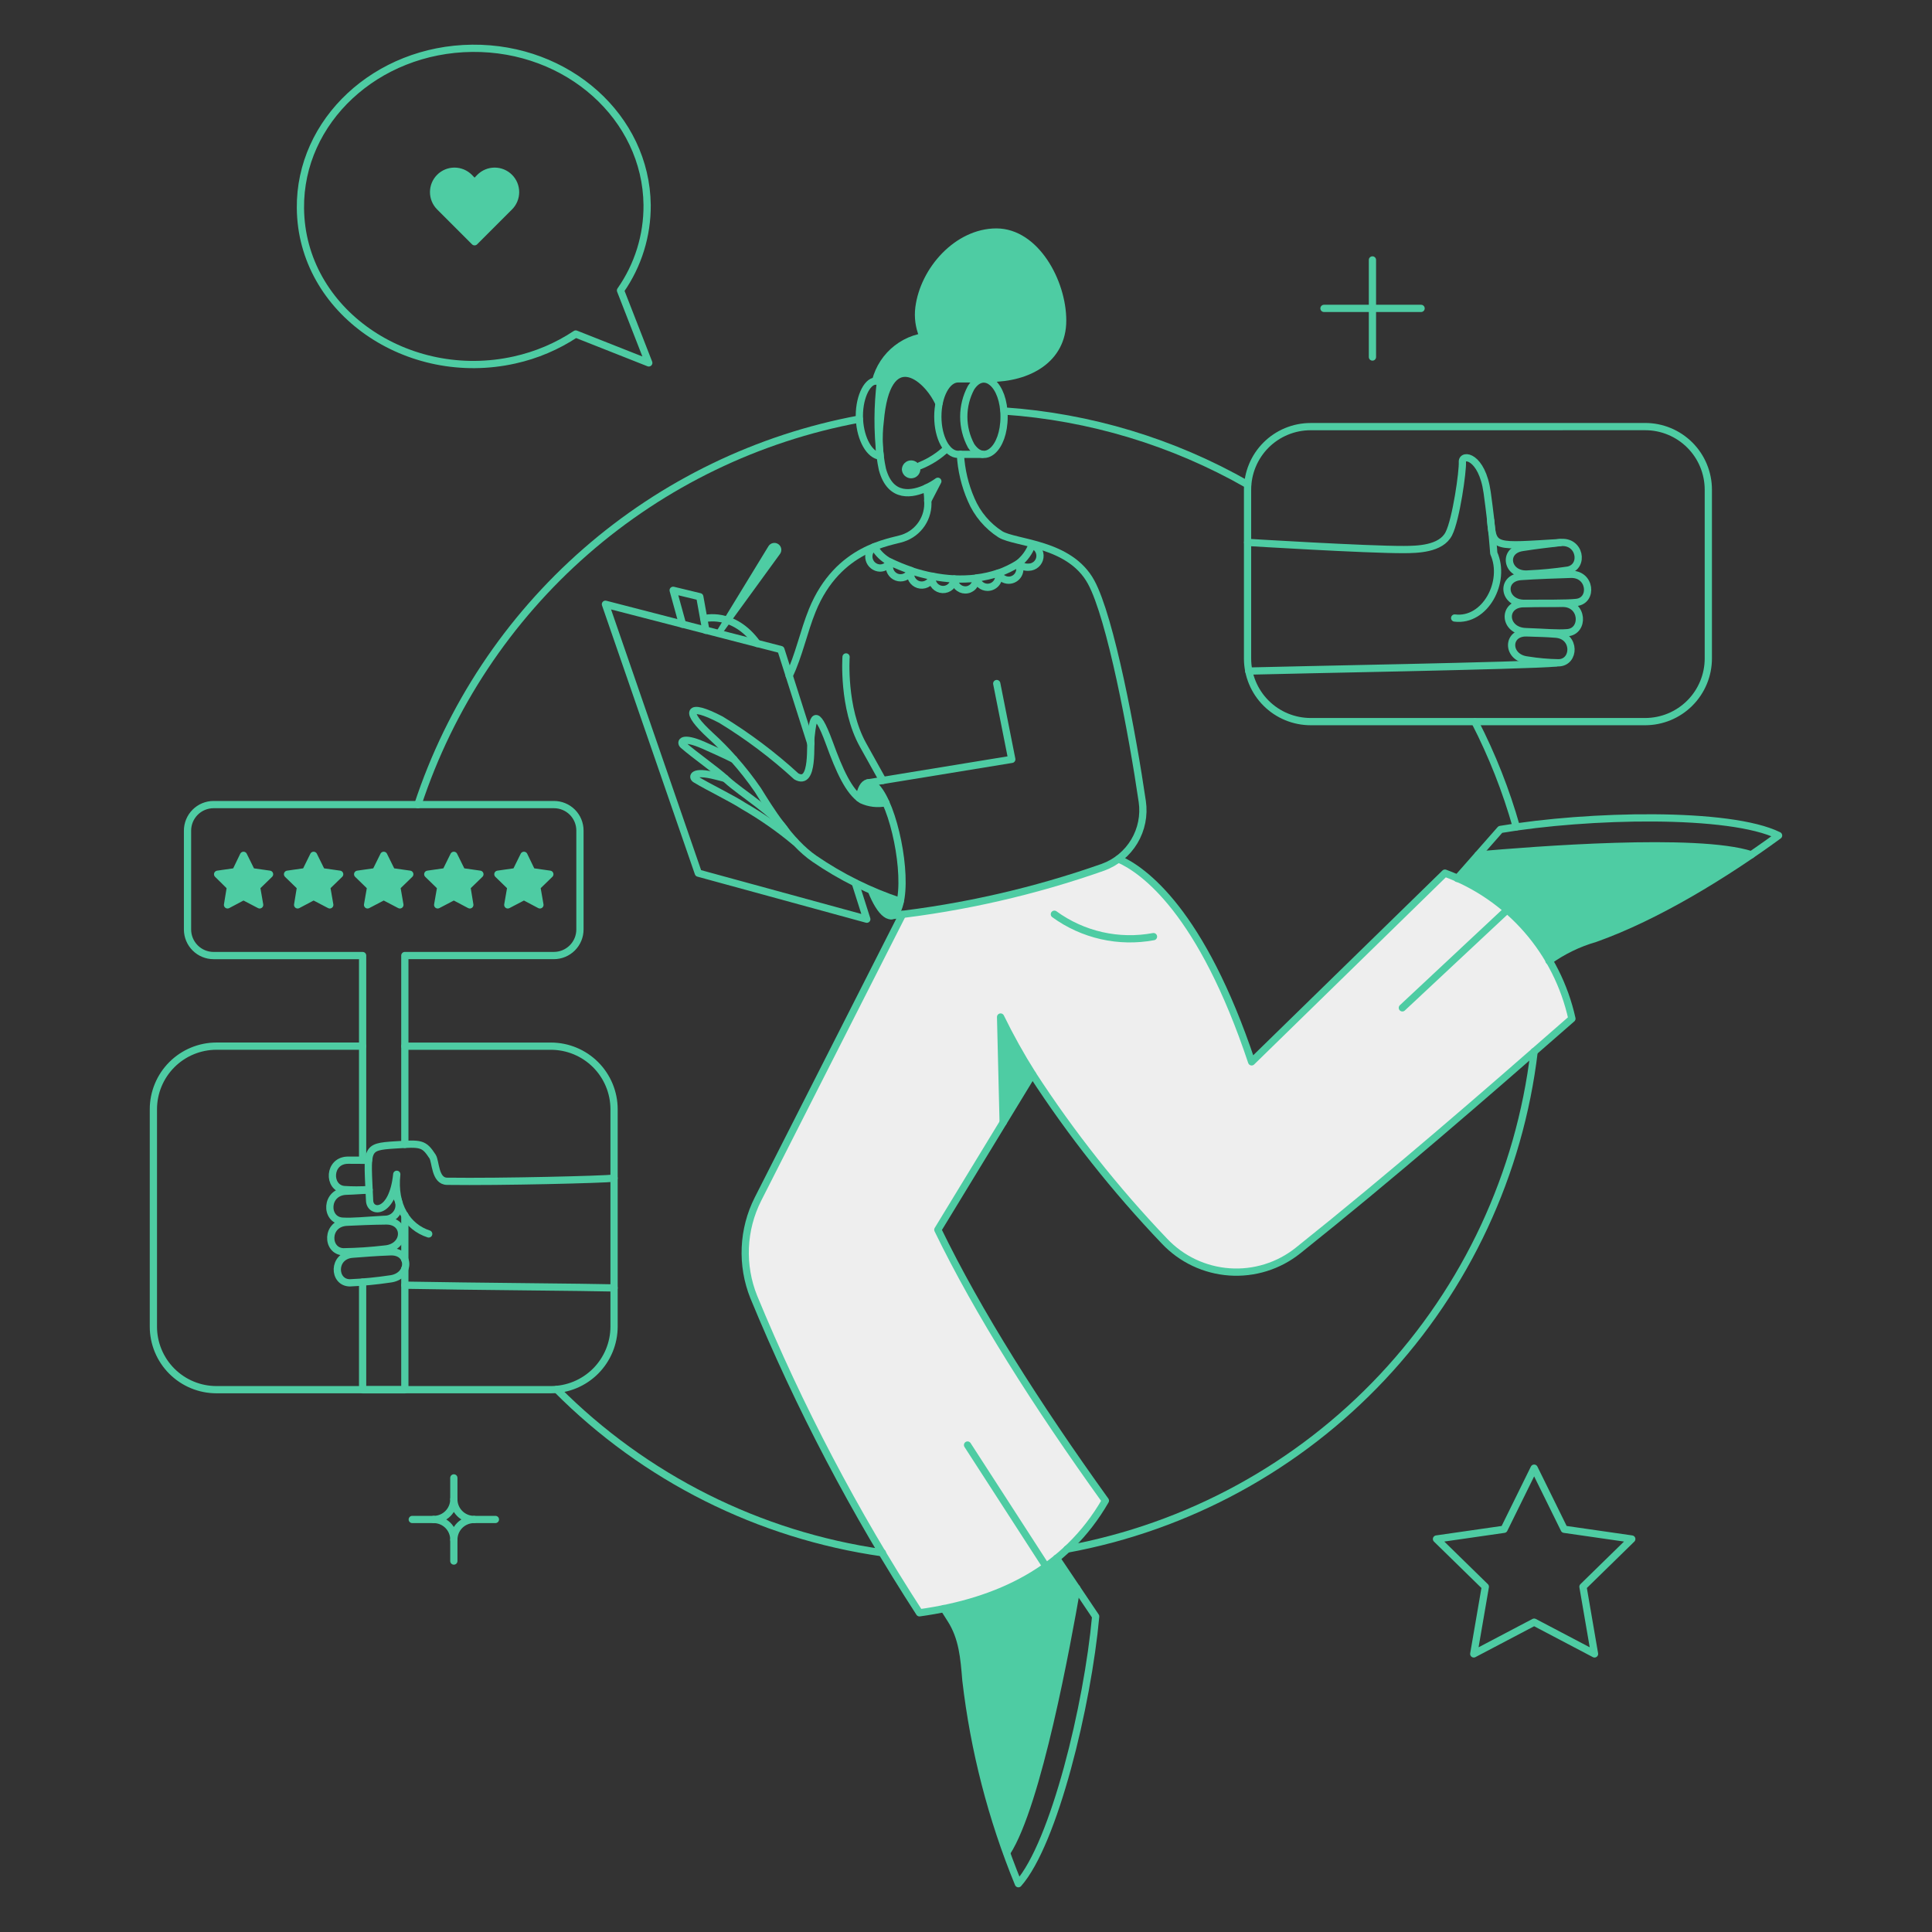 <svg xmlns="http://www.w3.org/2000/svg" fill="none" viewBox="0 0 400 400"><rect x="0" y="0" width="400" height="400" fill="#333333" stroke="none"/><g transform="matrix(2,0,0,2,0,0)"><path fill="#eeeeee" d="M149.58 90.386L129.593 109.938C124.386 94.357 118.439 90.083 115.817 88.923C113.178 90.929 100.168 93.78 93.455 94.643L78.483 124.149C77.696 125.709 77.25 127.419 77.174 129.165C77.099 130.912 77.396 132.654 78.046 134.276C82.754 145.677 88.497 156.623 95.203 166.976C103.41 165.836 110.345 162.492 114.449 155.367C107.286 145.392 101.282 135.93 97.103 127.323L103.866 116.209L103.582 105.302C107.723 113.853 114.944 122.516 120.548 128.482C122.311 130.351 124.712 131.488 127.275 131.667C129.837 131.847 132.374 131.056 134.38 129.451C144.127 121.68 153.456 113.567 162.728 105.451C161.97 102.041 160.369 98.876 158.073 96.244C155.776 93.612 152.856 91.598 149.58 90.386Z"></path><path fill="#4ecca3" d="M25.207 88.544L26.043 90.235L27.905 90.501L26.556 91.812L26.879 93.673L25.207 92.799L23.554 93.673L23.858 91.812L22.528 90.501L24.39 90.235L25.207 88.544Z"></path><path fill="#4ecca3" d="M32.465 88.544L33.301 90.235L35.163 90.501L33.814 91.812L34.137 93.673L32.465 92.799L30.812 93.673L31.116 91.812L29.767 90.501L31.629 90.235L32.465 88.544Z"></path><path fill="#4ecca3" d="M39.723 88.544L40.559 90.235L42.421 90.501L41.072 91.812L41.395 93.673L39.723 92.799L38.051 93.673L38.374 91.812L37.025 90.501L38.887 90.235L39.723 88.544Z"></path><path fill="#4ecca3" d="M46.981 88.544L47.817 90.235L49.679 90.501L48.33 91.812L48.634 93.673L46.981 92.799L45.309 93.673L45.632 91.812L44.283 90.501L46.145 90.235L46.981 88.544Z"></path><path fill="#4ecca3" d="M54.239 88.544L55.056 90.235L56.918 90.501L55.569 91.812L55.892 93.673L54.239 92.799L52.567 93.673L52.89 91.812L51.541 90.501L53.403 90.235L54.239 88.544Z"></path><path fill="#4ecca3" d="M95.906 50.506C95.996 50.944 96.04 51.389 96.039 51.836L97.083 49.822C96.711 50.083 96.317 50.312 95.906 50.506V50.506Z"></path><path fill="#4ecca3" d="M93.189 93.312C92.676 95.858 91.27 94.889 90.206 92.191C91.176 92.626 92.172 93 93.189 93.312V93.312Z"></path><path fill="#4ecca3" d="M91.707 83.092C91.238 83.209 90.75 83.229 90.273 83.15C89.796 83.072 89.34 82.896 88.933 82.635C89.37 80.2 90.624 80.679 91.707 83.092Z"></path><path fill="#4ecca3" d="M79.547 56.548L74.208 65.288C74.163 65.356 74.147 65.439 74.163 65.519C74.18 65.599 74.227 65.669 74.295 65.714C74.362 65.759 74.445 65.775 74.525 65.76C74.605 65.744 74.676 65.697 74.721 65.629L80.744 57.346C80.801 57.268 80.842 57.178 80.864 57.084C80.886 56.989 80.889 56.891 80.872 56.795C80.855 56.699 80.819 56.608 80.766 56.527C80.712 56.445 80.643 56.376 80.562 56.322C80.481 56.268 80.391 56.231 80.295 56.213C80.199 56.195 80.101 56.197 80.006 56.218C79.911 56.239 79.822 56.279 79.743 56.336C79.664 56.393 79.597 56.465 79.547 56.548V56.548Z"></path><path fill="#4ecca3" d="M93.36 48.587C93.368 48.836 93.473 49.072 93.652 49.246C93.831 49.419 94.07 49.516 94.32 49.516C94.569 49.516 94.808 49.419 94.987 49.246C95.166 49.072 95.271 48.836 95.279 48.587C95.271 48.338 95.166 48.102 94.987 47.928C94.808 47.755 94.569 47.658 94.32 47.658C94.07 47.658 93.831 47.755 93.652 47.928C93.473 48.102 93.368 48.338 93.36 48.587Z"></path><path fill="#4ecca3" d="M106.887 111.21L103.847 116.188L103.562 105.282C104.568 107.314 105.677 109.293 106.887 111.21Z"></path><path fill="#4ecca3" d="M153 88.505L150.872 90.938C154.865 92.691 158.189 95.682 160.353 99.468C161.804 98.427 163.424 97.643 165.141 97.15C170.862 94.903 176.302 91.996 181.348 88.486C175.8 86.644 158.719 88.011 153 88.505Z"></path><path fill="#4ecca3" d="M109.415 161.332C106 163.99 101.989 165.777 97.729 166.538L98.414 167.621C99.649 169.54 99.801 171.649 99.99 173.929C100.693 180.038 102.102 186.045 104.19 191.829C107.42 186.929 110.479 170.074 111.467 164.412L109.415 161.332Z"></path><path fill="#4ecca3" d="M110 33.178C110 29.15 107.189 24.02 103.142 24.02C99.113 24.02 95.618 27.934 95.123 31.867C94.996 32.892 95.149 33.931 95.566 34.876C94.365 35.005 93.237 35.517 92.35 36.337C91.462 37.158 90.863 38.242 90.64 39.429L91.133 39.41C90.993 40.754 90.928 42.105 90.939 43.456C91.754 36.206 95.911 38.939 97.194 41.766C97.494 40.284 98.258 39.239 99.152 39.239H101.83C102.119 39.25 102.399 39.349 102.63 39.524C102.603 39.399 102.574 39.28 102.544 39.162C106.541 39.122 110 37.165 110 33.178Z"></path><path fill="#4ecca3" d="M52.738 18.377C52.537 18.176 52.299 18.017 52.036 17.908C51.774 17.799 51.492 17.743 51.208 17.743C50.924 17.743 50.643 17.799 50.381 17.908C50.118 18.017 49.88 18.176 49.679 18.377L49.128 18.928L48.577 18.377C48.171 17.971 47.621 17.744 47.047 17.744C46.474 17.744 45.924 17.971 45.518 18.377C45.112 18.783 44.884 19.333 44.884 19.907C44.884 20.48 45.112 21.03 45.518 21.436L49.128 25.027L52.738 21.436C52.939 21.235 53.098 20.997 53.207 20.734C53.316 20.472 53.372 20.191 53.372 19.907C53.372 19.622 53.316 19.341 53.207 19.079C53.098 18.816 52.939 18.578 52.738 18.377V18.377Z"></path><g><path stroke="#4ecca3" stroke-linecap="round" stroke-linejoin="round" stroke-width=".75" d="M91.346 160.743C78.571 158.922 66.737 152.985 57.64 143.833"></path><path stroke="#4ecca3" stroke-linecap="round" stroke-linejoin="round" stroke-width=".75" d="M158.814 108.854C157.312 121.478 151.807 133.29 143.106 142.559C134.404 151.828 122.964 158.067 110.459 160.363"></path><path stroke="#4ecca3" stroke-linecap="round" stroke-linejoin="round" stroke-width=".75" d="M152.677 74.712C154.467 78.189 155.906 81.837 156.971 85.6"></path><path stroke="#4ecca3" stroke-linecap="round" stroke-linejoin="round" stroke-width=".75" d="M41.908 118.468V98.917H57.336C58.052 98.917 58.739 98.632 59.245 98.126C59.752 97.62 60.036 96.933 60.036 96.217V85.979C60.036 85.625 59.966 85.274 59.83 84.947C59.694 84.621 59.495 84.323 59.245 84.074C58.994 83.824 58.696 83.626 58.368 83.492C58.041 83.357 57.69 83.289 57.336 83.29H22.11C21.755 83.29 21.403 83.361 21.075 83.497C20.747 83.633 20.449 83.833 20.199 84.085C19.948 84.337 19.749 84.635 19.614 84.964C19.48 85.293 19.411 85.645 19.412 86V96.219C19.412 96.935 19.697 97.622 20.203 98.128C20.709 98.635 21.396 98.919 22.112 98.919H37.538V120.1"></path><path stroke="#4ecca3" stroke-linecap="round" stroke-linejoin="round" stroke-width=".75" d="M41.908 130.4V125.802"></path><path stroke="#4ecca3" stroke-linecap="round" stroke-linejoin="round" stroke-width=".75" d="M37.538 132.728V143.871H41.908V131.331"></path><path stroke="#4ecca3" stroke-linecap="round" stroke-linejoin="round" stroke-width=".75" d="M41.908 108.3H57.032C58.766 108.3 60.428 108.989 61.654 110.214C62.879 111.44 63.568 113.103 63.568 114.836V137.313C63.569 139.048 62.88 140.711 61.655 141.939C60.429 143.166 58.767 143.857 57.032 143.859H22.414C21.556 143.86 20.706 143.692 19.914 143.364C19.121 143.037 18.4 142.556 17.793 141.95C17.186 141.344 16.705 140.624 16.376 139.832C16.047 139.039 15.878 138.19 15.878 137.332V114.832C15.878 113.099 16.567 111.436 17.792 110.21C19.018 108.985 20.681 108.296 22.414 108.296H37.538"></path><path stroke="#4ecca3" stroke-linecap="round" stroke-linejoin="round" stroke-width=".75" d="M39.837 129.3C42.097 129.122 42.155 126.371 39.97 126.393C38.336 126.41 37.196 126.47 35.904 126.526C33.738 126.626 33.758 129.509 35.543 129.585C36.978 129.564 38.411 129.469 39.837 129.3V129.3Z"></path><path stroke="#4ecca3" stroke-linecap="round" stroke-linejoin="round" stroke-width=".75" d="M38.152 120.121C37.37 120.102 36.787 120.102 36.052 120.102C33.981 120.083 33.905 122.971 35.615 123.142C36.476 123.199 37.339 123.199 38.2 123.142"></path><path stroke="#4ecca3" stroke-linecap="round" stroke-linejoin="round" stroke-width=".75" d="M40.35 132.4C42.534 132.162 42.535 129.512 40.426 129.588C38.849 129.645 37.747 129.742 36.493 129.835C34.403 129.99 34.479 132.774 36.208 132.799C37.595 132.739 38.977 132.606 40.35 132.4V132.4Z"></path><path stroke="#4ecca3" stroke-linecap="round" stroke-linejoin="round" stroke-width=".75" d="M38.207 123.2C37.385 123.22 36.672 123.295 35.866 123.313C33.666 123.37 33.625 126.3 35.448 126.413C36.548 126.48 37.709 126.337 39.818 126.223C40.133 126.232 40.442 126.138 40.699 125.956C40.956 125.774 41.147 125.514 41.244 125.214C41.34 124.914 41.337 124.591 41.234 124.293C41.131 123.996 40.934 123.739 40.673 123.563"></path><path stroke="#4ecca3" stroke-linecap="round" stroke-linejoin="round" stroke-width=".75" d="M63.568 121.964C62.485 122.097 51.902 122.364 46.278 122.287C45.005 122.269 45.115 120.238 44.778 119.722C43.878 118.343 43.6 118.351 40.902 118.522C37.729 118.722 38.021 118.864 38.261 124.298C38.32 125.628 40.636 125.78 41.073 121.562C40.712 124.811 42.194 127.034 44.379 127.737"></path><path stroke="#4ecca3" stroke-linecap="round" stroke-linejoin="round" stroke-width=".75" d="M63.568 133.326C60.832 133.25 49.052 133.174 41.908 133.041"></path><path stroke="#4ecca3" stroke-linecap="round" stroke-linejoin="round" stroke-width=".75" d="M25.207 88.544L26.043 90.235L27.905 90.501L26.556 91.812L26.879 93.673L25.207 92.799L23.554 93.673L23.858 91.812L22.528 90.501L24.39 90.235L25.207 88.544Z"></path><path stroke="#4ecca3" stroke-linecap="round" stroke-linejoin="round" stroke-width=".75" d="M32.465 88.544L33.301 90.235L35.163 90.501L33.814 91.812L34.137 93.673L32.465 92.799L30.812 93.673L31.116 91.812L29.767 90.501L31.629 90.235L32.465 88.544Z"></path><path stroke="#4ecca3" stroke-linecap="round" stroke-linejoin="round" stroke-width=".75" d="M39.723 88.544L40.559 90.235L42.421 90.501L41.072 91.812L41.395 93.673L39.723 92.799L38.051 93.673L38.374 91.812L37.025 90.501L38.887 90.235L39.723 88.544Z"></path><path stroke="#4ecca3" stroke-linecap="round" stroke-linejoin="round" stroke-width=".75" d="M46.981 88.544L47.817 90.235L49.679 90.501L48.33 91.812L48.634 93.673L46.981 92.799L45.309 93.673L45.632 91.812L44.283 90.501L46.145 90.235L46.981 88.544Z"></path><path stroke="#4ecca3" stroke-linecap="round" stroke-linejoin="round" stroke-width=".75" d="M54.239 88.544L55.056 90.235L56.918 90.501L55.569 91.812L55.892 93.673L54.239 92.799L52.567 93.673L52.89 91.812L51.541 90.501L53.403 90.235L54.239 88.544Z"></path><path stroke="#4ecca3" stroke-linecap="round" stroke-linejoin="round" stroke-width=".75" d="M157.94 65.383C155.679 65.304 155.489 62.571 157.674 62.495C159.308 62.438 160.448 62.457 161.759 62.457C163.925 62.457 164.038 65.357 162.253 65.497C161.17 65.584 160.03 65.456 157.94 65.383Z"></path><path stroke="#4ecca3" stroke-linecap="round" stroke-linejoin="round" stroke-width=".75" d="M158.13 68.328C155.946 68.089 155.945 65.44 158.054 65.516C159.631 65.573 159.821 65.556 161.054 65.649C163.144 65.805 163.068 68.587 161.339 68.613C160.264 68.596 159.191 68.5 158.13 68.328V68.328Z"></path><path stroke="#4ecca3" stroke-linecap="round" stroke-linejoin="round" stroke-width=".75" d="M150.587 63.977C153.741 64.377 155.964 60.215 154.634 57.27C154.634 57.27 154.482 54.781 153.95 50.981C153.418 47.181 151.328 46.915 151.385 47.827C151.442 48.739 150.739 53.773 149.979 55.256C149.162 56.851 146.673 56.883 145.343 56.89C141.505 56.909 129.155 56.149 129.155 56.149"></path><path stroke="#4ecca3" stroke-linecap="round" stroke-linejoin="round" stroke-width=".75" d="M129.269 69.468C133.088 69.354 158.282 68.917 161.075 68.632"></path><path stroke="#4ecca3" stroke-linecap="round" stroke-linejoin="round" stroke-width=".75" d="M158.187 59.417C156.002 59.604 155.487 57.008 157.579 56.681C159.138 56.437 160.239 56.318 161.493 56.168C163.583 55.918 164.035 58.654 162.329 59.018C160.956 59.222 159.574 59.355 158.187 59.417Z"></path><path stroke="#4ecca3" stroke-linecap="round" stroke-linejoin="round" stroke-width=".75" d="M157.826 62.457C155.626 62.477 155.318 59.836 157.446 59.683C159.023 59.569 161.346 59.496 162.595 59.455C164.685 59.385 164.933 62.163 163.203 62.362C162.159 62.482 159.84 62.438 157.826 62.457Z"></path><path stroke="#4ecca3" stroke-linecap="round" stroke-linejoin="round" stroke-width=".75" d="M154.311 53.869C154.558 56.776 154.691 56.569 161.493 56.169"></path><path stroke="#4ecca3" stroke-linecap="round" stroke-linejoin="round" stroke-width=".75" d="M170.309 44.16C172.042 44.16 173.705 44.849 174.931 46.074C176.156 47.3 176.845 48.962 176.845 50.696V68.157C176.846 69.891 176.157 71.555 174.932 72.782C173.706 74.01 172.043 74.7 170.309 74.702H135.691C134.833 74.703 133.983 74.535 133.189 74.208C132.396 73.881 131.675 73.401 131.067 72.795C130.459 72.189 129.977 71.469 129.647 70.676C129.317 69.884 129.147 69.034 129.146 68.176V50.7C129.145 49.842 129.313 48.993 129.64 48.2C129.968 47.407 130.448 46.686 131.054 46.079C131.66 45.472 132.38 44.991 133.172 44.662C133.965 44.333 134.814 44.164 135.672 44.164L170.309 44.16Z"></path><path stroke="#4ecca3" stroke-linecap="round" stroke-linejoin="round" stroke-width=".75" d="M95.906 50.506C96.32 50.318 96.714 50.088 97.083 49.822L96.039 51.836"></path><path stroke="#4ecca3" stroke-linecap="round" stroke-linejoin="round" stroke-width=".75" d="M99.42 47.029C99.507 48.654 99.887 50.251 100.541 51.741C101.167 53.208 102.22 54.452 103.562 55.313C105.137 56.266 110.726 56.186 112.948 60.253C114.963 63.938 117.222 75.947 118.248 82.977C118.456 84.405 118.165 85.861 117.424 87.1C116.683 88.338 115.538 89.284 114.182 89.777C107.092 92.273 99.74 93.955 92.27 94.791"></path><path stroke="#4ecca3" stroke-linecap="round" stroke-linejoin="round" stroke-width=".75" d="M97.2 41.766C95.89 38.878 91.792 35.742 91.121 43.59C90.913 45.258 90.99 46.948 91.349 48.59C92.184 51.668 94.503 51.174 95.909 50.509C95.999 50.947 96.043 51.392 96.042 51.839C96.108 52.681 95.889 53.521 95.42 54.224C94.952 54.927 94.261 55.452 93.458 55.715C92.202 56.148 86.758 56.642 84.091 63.182C83.214 65.328 82.685 67.913 81.697 69.946"></path><path stroke="#4ecca3" stroke-linecap="round" stroke-linejoin="round" stroke-width=".75" d="M103.182 70.76L104.74 78.607L89.864 81.039"></path><path stroke="#4ecca3" stroke-linecap="round" stroke-linejoin="round" stroke-width=".75" d="M91.707 83.092C90.862 83.269 89.982 83.169 89.199 82.806C87.869 81.951 86.899 79.783 85.855 76.916C84.355 72.828 84.145 74.56 83.974 76.116C83.819 76.89 84.31 81.43 82.435 80.372C80.028 78.167 77.413 76.201 74.626 74.5C71.066 72.651 70.846 73.662 73.562 76.153C74.397 76.914 75.189 77.719 75.937 78.566C76.847 79.588 77.691 80.667 78.464 81.796C79.614 83.644 81.732 87.134 84.316 88.902C87.053 90.778 90.04 92.262 93.189 93.309"></path><path stroke="#4ecca3" stroke-linecap="round" stroke-linejoin="round" stroke-width=".75" d="M81.428 86.15C80.288 84.212 76.846 82.2 75.2 80.7C74.077 79.676 71.947 78.2 70.716 77.128C70.411 76.863 70.526 76.14 72.863 77.166C73.382 77.396 75.168 78.192 75.971 78.606"></path><path stroke="#4ecca3" stroke-linecap="round" stroke-linejoin="round" stroke-width=".75" d="M75.064 80.578C74.653 80.466 74.3 80.378 74.113 80.336C71.643 79.709 71.642 80.451 71.985 80.659C73.369 81.499 75.732 82.628 77.001 83.452C78.864 84.527 80.631 85.76 82.283 87.138"></path><path stroke="#4ecca3" stroke-linecap="round" stroke-linejoin="round" stroke-width=".75" d="M88.936 82.616C89.29 80.674 90.171 80.607 91.064 81.916C92.824 84.487 94.064 91.454 92.964 94.094C92.338 95.601 91.14 94.565 90.206 92.194"></path><path stroke="#4ecca3" stroke-linecap="round" stroke-linejoin="round" stroke-width=".75" d="M88.534 91.394L89.731 95.155L72.289 90.387L62.675 62.552L80.839 67.245L83.936 76.973"></path><path stroke="#4ecca3" stroke-linecap="round" stroke-linejoin="round" stroke-width=".75" d="M70.655 64.623L69.686 61.108L72.441 61.773L73.068 65.25"></path><path stroke="#4ecca3" stroke-linecap="round" stroke-linejoin="round" stroke-width=".75" d="M98.015 46.421C97.213 47.188 96.271 47.794 95.241 48.207"></path><path stroke="#4ecca3" stroke-linecap="round" stroke-linejoin="round" stroke-width=".75" d="M103.145 24.02C99.116 24.02 95.621 27.934 95.126 31.867C94.633 35.857 98.395 39.167 102.426 39.167C106.472 39.167 110.006 37.21 110.006 33.182C110.006 29.154 107.192 24.02 103.145 24.02Z"></path><path stroke="#4ecca3" stroke-linecap="round" stroke-linejoin="round" stroke-width=".75" d="M87.584 68.005C87.584 68.005 87.207 73.276 89.332 77.105L91.384 80.791"></path><path stroke="#4ecca3" stroke-linecap="round" stroke-linejoin="round" stroke-width=".75" d="M93.424 94.665L78.464 124.13C77.676 125.69 77.229 127.4 77.154 129.146C77.079 130.893 77.376 132.635 78.027 134.257C82.729 145.661 88.472 156.608 95.184 166.957C103.391 165.817 110.326 162.473 114.43 155.348C107.267 145.373 101.263 135.911 97.084 127.304L106.884 111.211C110.892 117.379 115.466 123.161 120.545 128.482C122.308 130.35 124.709 131.487 127.272 131.666C129.834 131.846 132.371 131.055 134.377 129.451C144.12 121.675 153.453 113.567 162.725 105.451C161.971 102.04 160.372 98.873 158.076 96.241C155.779 93.608 152.858 91.595 149.58 90.386L129.569 109.923C124.369 94.355 118.42 90.082 115.798 88.923"></path><path stroke="#4ecca3" stroke-linecap="round" stroke-linejoin="round" stroke-width=".75" d="M103.847 116.188L103.581 105.282C104.573 107.318 105.676 109.297 106.887 111.21"></path><path stroke="#4ecca3" stroke-linecap="round" stroke-linejoin="round" stroke-width=".75" d="M153 88.505C158.7 88.013 175.668 86.654 181.3 88.484"></path><path stroke="#4ecca3" stroke-linecap="round" stroke-linejoin="round" stroke-width=".75" d="M150.853 90.938L155.318 85.865C164.4 84.326 179.087 84.003 184.118 86.492C178.606 90.521 171.518 94.884 165.137 97.15C163.42 97.643 161.801 98.427 160.349 99.468"></path><path stroke="#4ecca3" stroke-linecap="round" stroke-linejoin="round" stroke-width=".75" d="M109.376 161.313L113.423 167.336C112.587 176.513 109.129 190.801 105.423 195C102.657 188.258 100.829 181.168 99.989 173.929C99.802 171.649 99.648 169.54 98.413 167.621L97.713 166.521"></path><path stroke="#4ecca3" stroke-linecap="round" stroke-linejoin="round" stroke-width=".75" d="M72.859 64.053C72.859 64.053 75.899 63.179 78.388 66.618"></path><path stroke="#4ecca3" stroke-linecap="round" stroke-linejoin="round" stroke-width=".75" d="M90.491 56.605C90.276 56.742 90.11 56.945 90.019 57.184C89.927 57.422 89.915 57.683 89.983 57.93C90.051 58.176 90.196 58.394 90.397 58.551C90.598 58.709 90.844 58.798 91.099 58.805C91.311 58.804 91.519 58.745 91.7 58.635C91.88 58.524 92.028 58.366 92.125 58.178C91.439 57.824 90.871 57.277 90.491 56.605V56.605Z"></path><path stroke="#4ecca3" stroke-linecap="round" stroke-linejoin="round" stroke-width=".75" d="M92.068 58.657C92.067 58.929 92.162 59.193 92.337 59.401C92.511 59.61 92.753 59.751 93.021 59.799C93.289 59.847 93.565 59.798 93.801 59.663C94.036 59.527 94.217 59.313 94.31 59.057C93.578 58.809 92.861 58.517 92.163 58.183C92.095 58.332 92.063 58.494 92.068 58.657Z"></path><path stroke="#4ecca3" stroke-linecap="round" stroke-linejoin="round" stroke-width=".75" d="M94.253 59.4C94.252 59.686 94.357 59.963 94.547 60.177C94.737 60.391 95 60.528 95.284 60.561C95.569 60.593 95.855 60.52 96.089 60.355C96.323 60.19 96.489 59.945 96.553 59.666C95.794 59.519 95.045 59.322 94.311 59.077C94.272 59.18 94.252 59.29 94.253 59.4V59.4Z"></path><path stroke="#4ecca3" stroke-linecap="round" stroke-linejoin="round" stroke-width=".75" d="M96.476 59.835C96.465 60.139 96.575 60.435 96.782 60.658C96.989 60.881 97.275 61.013 97.579 61.026C97.883 61.038 98.179 60.93 98.403 60.725C98.628 60.52 98.762 60.234 98.776 59.93C98.01 59.892 97.249 59.797 96.497 59.645C96.5 59.7 96.476 59.778 96.476 59.835Z"></path><path stroke="#4ecca3" stroke-linecap="round" stroke-linejoin="round" stroke-width=".75" d="M98.794 59.93C98.794 60.229 98.912 60.516 99.121 60.73C99.331 60.943 99.616 61.065 99.915 61.07C100.071 61.072 100.225 61.041 100.369 60.979C100.512 60.917 100.64 60.826 100.746 60.711C100.851 60.596 100.932 60.461 100.982 60.313C101.032 60.166 101.05 60.009 101.036 59.854C100.292 59.936 99.542 59.962 98.794 59.93V59.93Z"></path><path stroke="#4ecca3" stroke-linecap="round" stroke-linejoin="round" stroke-width=".75" d="M102.232 60.8C102.412 60.799 102.589 60.757 102.75 60.677C102.911 60.596 103.051 60.48 103.16 60.337C103.268 60.193 103.342 60.027 103.376 59.85C103.409 59.673 103.401 59.491 103.353 59.318C102.619 59.567 101.861 59.739 101.092 59.831C101.137 60.101 101.277 60.346 101.485 60.523C101.694 60.701 101.958 60.799 102.232 60.8V60.8Z"></path><path stroke="#4ecca3" stroke-linecap="round" stroke-linejoin="round" stroke-width=".75" d="M104.417 60.063C104.62 60.063 104.819 60.01 104.994 59.909C105.17 59.809 105.316 59.663 105.418 59.488C105.52 59.313 105.574 59.114 105.575 58.912C105.576 58.709 105.524 58.51 105.424 58.334C104.764 58.742 104.064 59.079 103.334 59.341C103.425 59.553 103.576 59.735 103.768 59.863C103.96 59.991 104.186 60.061 104.417 60.063V60.063Z"></path><path stroke="#4ecca3" stroke-linecap="round" stroke-linejoin="round" stroke-width=".75" d="M106.83 56.415C107.098 56.497 107.327 56.672 107.477 56.908C107.627 57.144 107.688 57.426 107.649 57.703C107.611 57.98 107.474 58.234 107.265 58.419C107.055 58.605 106.787 58.71 106.507 58.715C106.31 58.731 106.112 58.706 105.925 58.641C105.738 58.575 105.568 58.471 105.424 58.335C106.058 57.834 106.544 57.17 106.83 56.415Z"></path><path stroke="#4ecca3" stroke-linecap="round" stroke-linejoin="round" stroke-width=".75" d="M142.075 26.908V36.959"></path><path stroke="#4ecca3" stroke-linecap="round" stroke-linejoin="round" stroke-width=".75" d="M147.11 31.924H137.059"></path><path stroke="#4ecca3" stroke-linecap="round" stroke-linejoin="round" stroke-width=".75" d="M102.65 39.505C102.326 38.162 101.561 36.967 100.479 36.109C99.396 35.252 98.058 34.781 96.676 34.772C95.295 34.763 93.951 35.217 92.857 36.061C91.764 36.905 90.984 38.091 90.643 39.429"></path><path stroke="#4ecca3" stroke-linecap="round" stroke-linejoin="round" stroke-width=".75" d="M100.522 46.136C101.881 48.22 103.942 46.478 103.942 43.136C103.942 39.811 101.868 38.054 100.522 40.136C100.028 41.059 99.769 42.089 99.769 43.136C99.769 44.183 100.028 45.213 100.522 46.136V46.136Z"></path><path stroke="#4ecca3" stroke-linecap="round" stroke-linejoin="round" stroke-width=".75" d="M101.852 39.22H99.174C98.011 39.22 97.081 40.978 97.084 43.134C97.087 45.29 98.015 47.034 99.174 47.034H101.683"></path><path stroke="#4ecca3" stroke-linecap="round" stroke-linejoin="round" stroke-width=".75" d="M90.624 39.448C89.712 39.486 88.857 41.291 88.97 43.438C89.085 45.49 90.035 47.138 91.117 47.219C90.815 44.63 90.828 42.015 91.154 39.429L90.624 39.448Z"></path><path stroke="#4ecca3" stroke-linecap="round" stroke-linejoin="round" stroke-width=".75" d="M90.947 39.315C91.135 38.24 91.711 37.271 92.565 36.592C93.419 35.912 94.493 35.57 95.583 35.629C96.681 35.595 97.759 35.93 98.644 36.581C99.529 37.232 100.17 38.161 100.465 39.22"></path><path stroke="#4ecca3" stroke-linecap="round" stroke-linejoin="round" stroke-width=".75" d="M52.738 18.358C52.537 18.157 52.299 17.998 52.036 17.889C51.774 17.78 51.493 17.724 51.209 17.724C50.925 17.724 50.643 17.78 50.381 17.889C50.118 17.998 49.88 18.157 49.679 18.358L49.128 18.928L48.577 18.358C48.171 17.952 47.621 17.724 47.048 17.724C46.474 17.724 45.924 17.952 45.518 18.358C45.112 18.764 44.885 19.314 44.885 19.887C44.885 20.461 45.112 21.011 45.518 21.417L49.128 25.027L52.738 21.417C52.939 21.216 53.099 20.978 53.207 20.715C53.316 20.453 53.372 20.172 53.372 19.887C53.372 19.603 53.316 19.322 53.207 19.06C53.099 18.797 52.939 18.559 52.738 18.358V18.358Z"></path><path stroke="#4ecca3" stroke-linecap="round" stroke-linejoin="round" stroke-width=".75" d="M59.6 34.577L67.161 37.567L64.235 30.067C66.053 27.475 67.016 24.379 66.99 21.213C66.886 12.145 58.78 4.906 48.881 5C38.963 5.1 31.011 12.506 31.1 21.55C31.2 32.25 42.234 39.733 53.273 37.263C55.529 36.765 57.675 35.854 59.6 34.577V34.577Z"></path><path stroke="#4ecca3" stroke-linecap="round" stroke-linejoin="round" stroke-width=".75" d="M168.922 159.318L161.93 158.311L158.814 151.984L155.698 158.311L148.706 159.318L153.76 164.258L152.563 171.212L158.814 167.925L165.065 171.212L163.868 164.258L168.922 159.318Z"></path><path stroke="#4ecca3" stroke-linecap="round" stroke-linejoin="round" stroke-width=".75" d="M103.942 42.545C112.813 43.151 121.433 45.755 129.155 50.164"></path><path stroke="#4ecca3" stroke-linecap="round" stroke-linejoin="round" stroke-width=".75" d="M43.257 83.3C46.596 73.16 52.6 64.105 60.64 57.082C68.68 50.059 78.461 45.327 88.957 43.381"></path><path stroke="#4ecca3" stroke-linecap="round" stroke-linejoin="round" stroke-width=".75" d="M156.002 94.205L145.172 104.332"></path><path stroke="#4ecca3" stroke-linecap="round" stroke-linejoin="round" stroke-width=".75" d="M108.217 162.054L100.161 149.59"></path><path stroke="#4ecca3" stroke-linecap="round" stroke-linejoin="round" stroke-width=".75" d="M109.148 94.642C110.611 95.706 112.275 96.46 114.039 96.858C115.803 97.257 117.63 97.291 119.408 96.96"></path><path stroke="#4ecca3" stroke-linecap="round" stroke-linejoin="round" stroke-width=".75" d="M46.981 152.991V155.203"></path><path stroke="#4ecca3" stroke-linecap="round" stroke-linejoin="round" stroke-width=".75" d="M51.284 157.295H49.072"></path><path stroke="#4ecca3" stroke-linecap="round" stroke-linejoin="round" stroke-width=".75" d="M46.981 161.598V159.386"></path><path stroke="#4ecca3" stroke-linecap="round" stroke-linejoin="round" stroke-width=".75" d="M42.677 157.295H44.89"></path><path stroke="#4ecca3" stroke-linecap="round" stroke-linejoin="round" stroke-width=".75" d="M49.072 157.295C48.797 157.295 48.525 157.241 48.271 157.136C48.017 157.031 47.787 156.877 47.593 156.683C47.398 156.488 47.244 156.258 47.139 156.004C47.034 155.75 46.981 155.478 46.981 155.203C46.981 155.478 46.928 155.75 46.823 156.004C46.718 156.258 46.564 156.489 46.37 156.683C46.176 156.877 45.945 157.032 45.691 157.137C45.437 157.242 45.165 157.295 44.89 157.295C45.165 157.295 45.437 157.348 45.691 157.453C45.944 157.558 46.175 157.712 46.37 157.907C46.564 158.101 46.718 158.331 46.823 158.585C46.928 158.839 46.981 159.111 46.981 159.386C46.981 159.111 47.035 158.839 47.14 158.585C47.245 158.332 47.399 158.101 47.593 157.907C47.787 157.713 48.018 157.559 48.272 157.454C48.525 157.349 48.797 157.295 49.072 157.295V157.295Z"></path><path stroke="#4ecca3" stroke-linecap="round" stroke-linejoin="round" stroke-width=".75" d="M111.466 164.41C110.482 170.051 107.442 186.799 104.226 191.772"></path></g></g></svg>